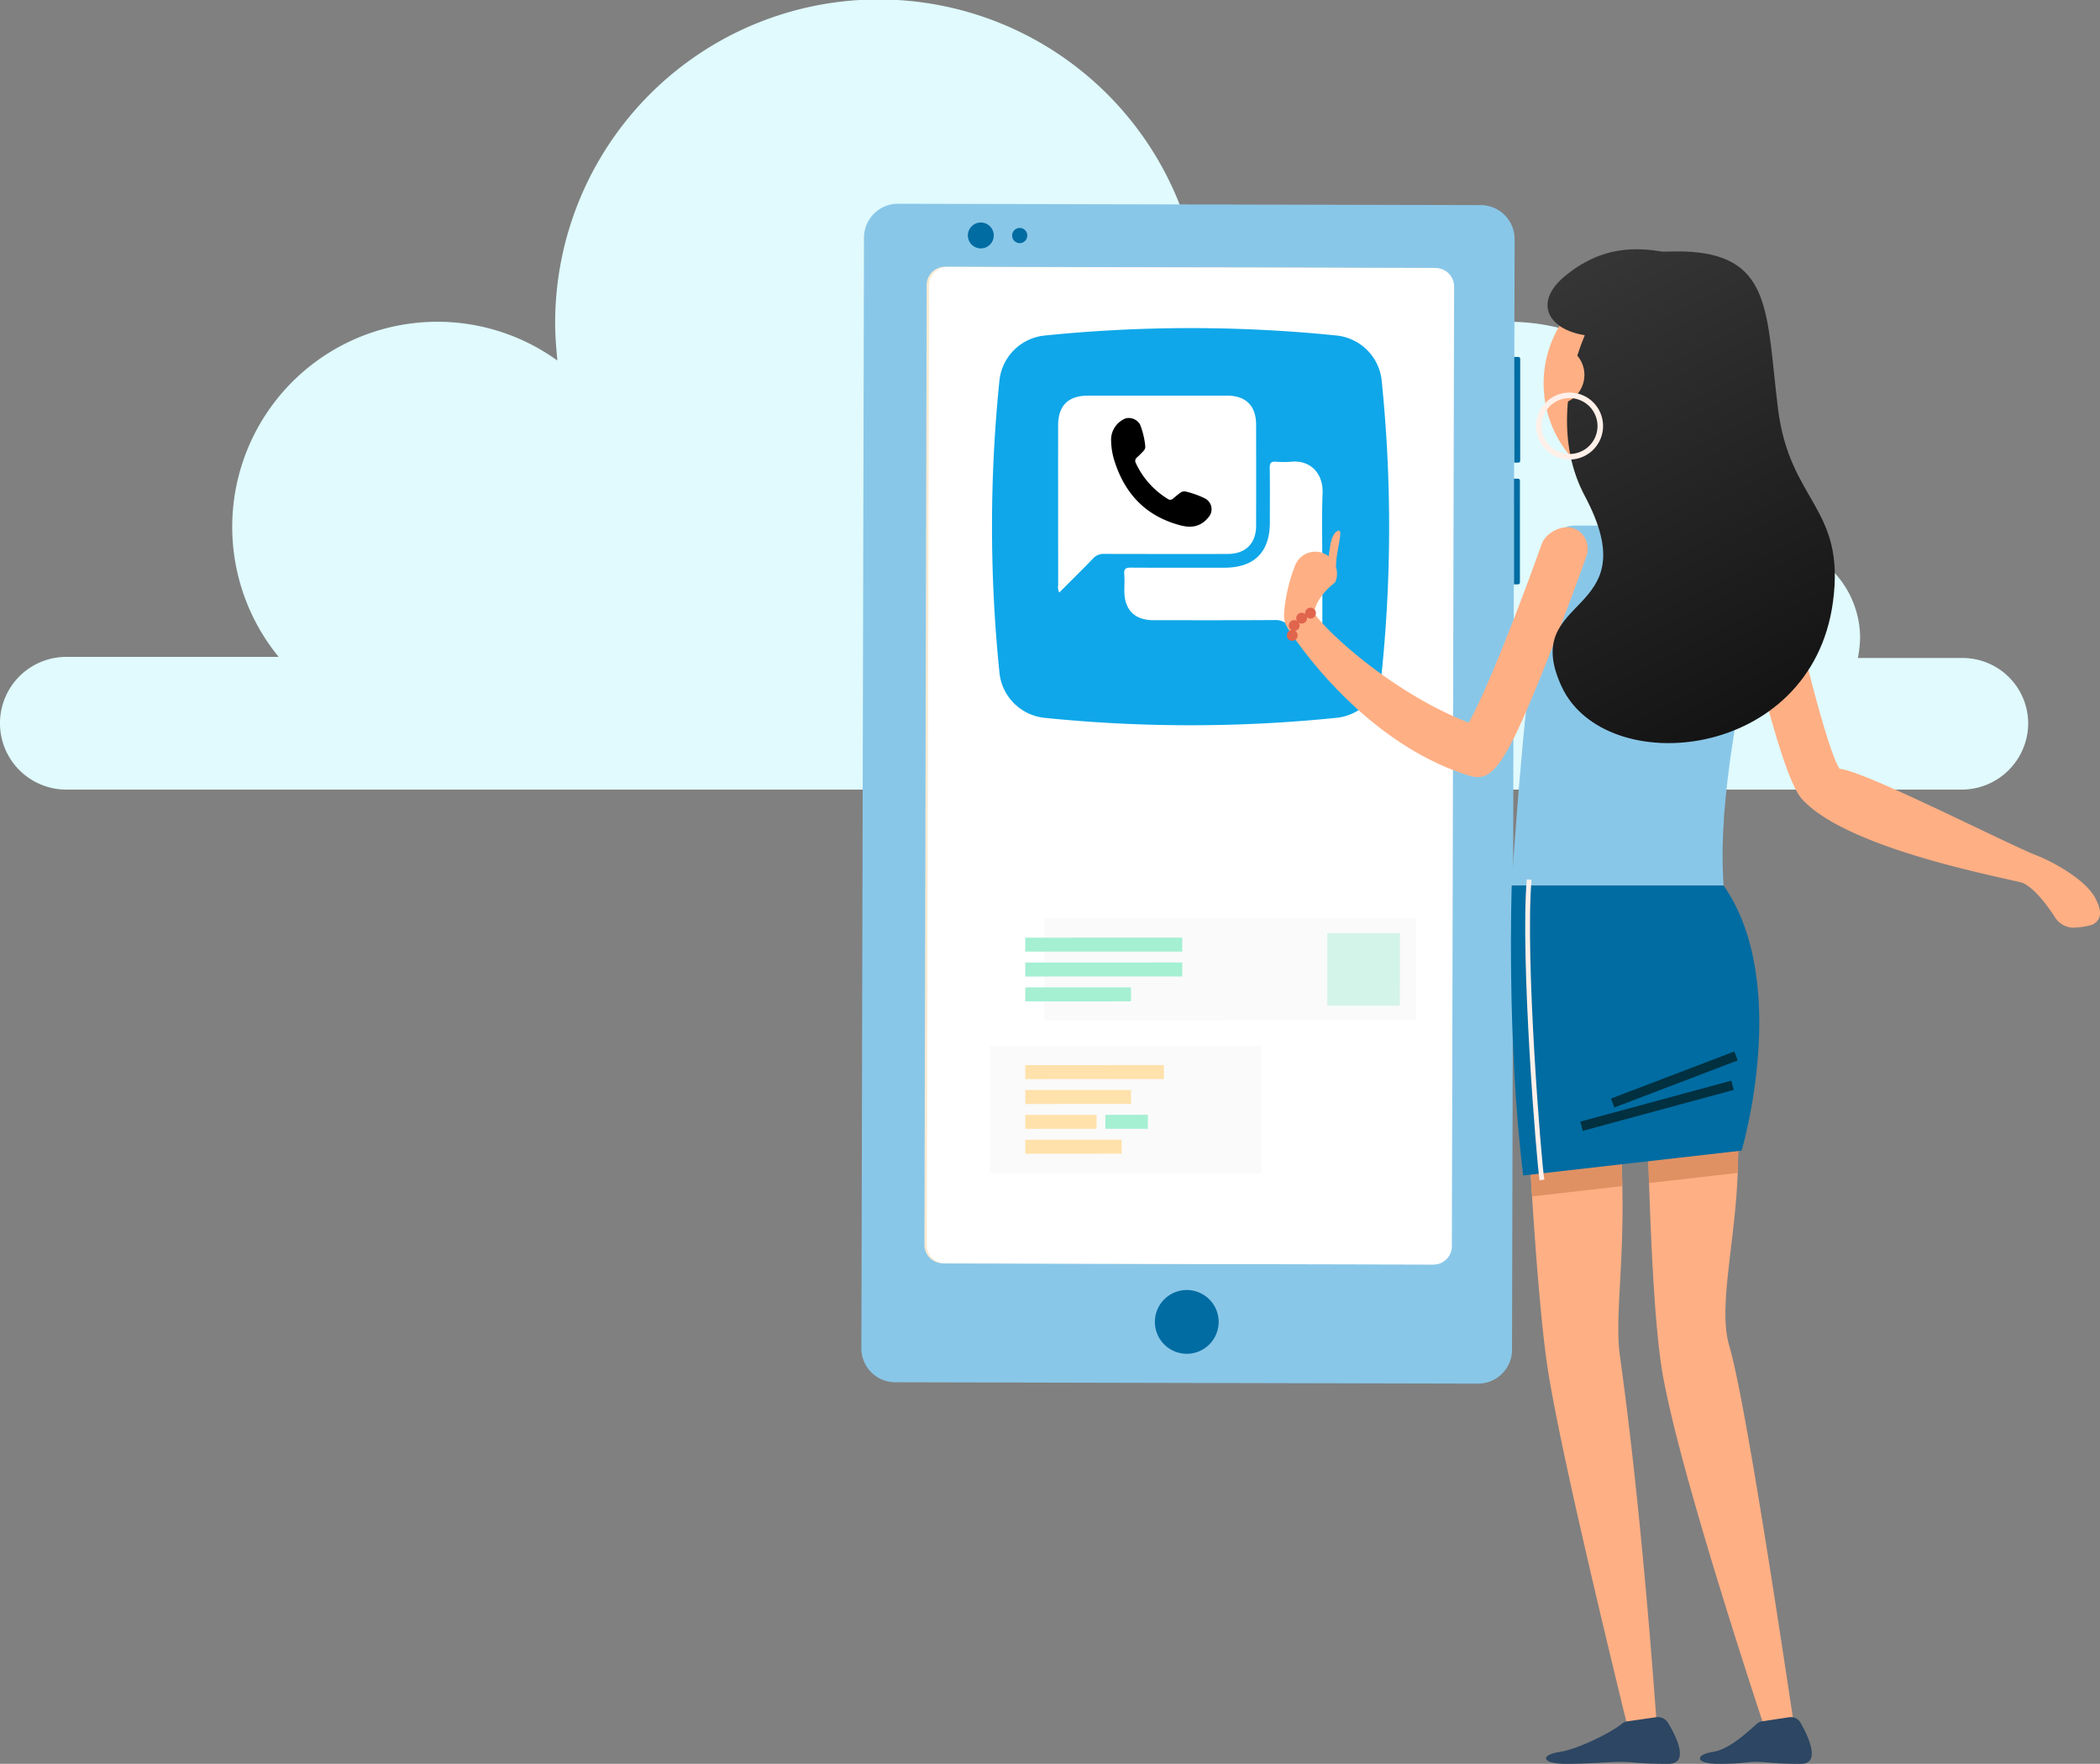 <svg xmlns="http://www.w3.org/2000/svg" xmlns:xlink="http://www.w3.org/1999/xlink" width="480.619" height="403.687" viewBox="0 0 480.619 403.687">
  <rect x="0" y="0" width="480.619" height="403.687" fill="#808080" stroke="none"/>
  <defs>
    <linearGradient id="linear-gradient" x1="0.945" y1="0.945" x2="0.055" y2="0.055" gradientUnits="objectBoundingBox">
      <stop offset="0" stop-color="#00a9ff"/>
      <stop offset="1" stop-color="#b371ff"/>
    </linearGradient>
    <linearGradient id="linear-gradient-2" x1="0.584" y1="0.959" x2="0.211" y2="-0.172" gradientUnits="objectBoundingBox">
      <stop offset="0" stop-color="#141414"/>
      <stop offset="1" stop-color="#3c3c3c"/>
    </linearGradient>
    <clipPath id="clip-path">
      <path id="Path_10948" data-name="Path 10948" d="M995.542,349.882c-2.35-4.4-10.111-8.447-13.142-9.621-7.132-2.765-39.555-19.435-45.339-19.933-1.469-2.017-4.216-11.088-7.167-22.643a37.517,37.517,0,0,0,5.63-15.575c2.913-21.692-9.94-22.722-12.591-44.263S921.57,203.382,903.073,202c-2.144-.162-5.219-.059-6.489-.037-5.807-.925-13.848-1.53-22.484,5.667-5.127,4.273-4.863,8.679-1.125,11.311a25.515,25.515,0,0,0-3.674,13.19,25.823,25.823,0,0,0,.413,4.456,7.645,7.645,0,0,0,5.523,12.952c.138,0,.264-.033.4-.042a33.413,33.413,0,0,0,3.06,8.329,44.925,44.925,0,0,1,3.012,6.845h-5.287a5.717,5.717,0,0,0-2.07.4,6.617,6.617,0,0,0-5.51,3.849c-6.067,17.041-13.074,34.474-16.687,40.845-16.471-6.375-31.228-19.544-35.06-24.632a1.209,1.209,0,0,0,.09-.437,1.19,1.19,0,0,0-.247-.7c.922-3.689,4.6-6.24,4.642-6.341a4.944,4.944,0,0,0,.2-3.521c.009-3.963,1.906-8.959.4-8.268-1.41.649-1.735,3.147-2.072,5.838a4.9,4.9,0,0,0-.979-.612,4.968,4.968,0,0,0-6.6,2.433,37.566,37.566,0,0,0-2.636,11.317c0,.052,0,.1,0,.155a4.6,4.6,0,0,0,0,.52,4.049,4.049,0,0,0,.024.466c.022.155.061.306.1.459.039.168.074.334.129.5.046.133.109.262.166.391a4.133,4.133,0,0,0,.247.5c.024.042.037.085.063.129.055.09.232.369.509.787a1.216,1.216,0,0,0-.6,1.036,1.235,1.235,0,0,0,1.235,1.237,1.2,1.2,0,0,0,.741-.273c4.942,6.939,19.22,24.737,39.656,31.106a7.013,7.013,0,0,0,2.068.363c3.2,0,5.908-3.254,11-14.895v.009a4.226,4.226,0,0,1-.046.525c-.3,2.819-.566,5.617-.809,8.349,0,.087-.02.2-.02.284-.109,1.2-.219,2.382-.306,3.519v.022c-.022.175-.022.328-.046.5-.284,2.929-.479,5.7-.7,8.327,0,.109-.024.2-.024.306-.087,1.224-.2,2.4-.262,3.541-.022.175-.022.35-.042.5-.262,3.235-.459,6.054-.614,8.284,0,.109-.02.219-.02.328-.238,3.243-.348,5.176-.352,5.215h0v.009h0c0,.166-1.191,35.278,2.625,66.349l1.729-.2q.138,2.265.282,4.55c0,.153.02.284.02.437.964,14.993,2.186,30.074,3.521,39.013,2.9,19.2,15.175,69.35,18.051,81.2a2.507,2.507,0,0,0-1,.468c-2.546,2.114-10.29,5.895-14.263,6.469-4.262.614-4.478,2.723,1.515,2.723s10.39-.536,13.061-.466,3.694.466,10.266.466c5.044,0,1.751-6.432-.055-9.424a2.727,2.727,0,0,0-2.686-1.244c-.759-10.375-3.672-49.526-8.3-82.7-1.2-8.633.962-20.479.546-38.86v-.2c-.042-1.663-.09-3.248-.135-4.8l6.115-.7q.049,2.177.118,4.38c0,.2.02.415.02.612.527,15.889,1.377,32.369,2.819,41.9,2.935,19.371,18.495,67.2,23.128,81.288h-.007a2.375,2.375,0,0,0-1.23.549c-2.411,2.114-6.373,5.895-10.132,6.469-4.028.614-4.234,2.723,1.436,2.723s6.465-.536,8.992-.466,3.493.466,9.709.466c4.771,0,1.654-6.432-.05-9.424a2.505,2.505,0,0,0-1.751-1.222c-2.059-13.527-10.828-72.543-14.552-85.018-2.623-8.786,1.4-23.823,1.923-39.581,0-.2.02-.393.02-.588q.062-2.252.1-4.426l.785-.09s11.413-38.432-4.122-60.66h0c-.109-1.7-.2-3.453-.221-5.224v-.24c-.042-2.71.024-5.508.221-8.371a1.247,1.247,0,0,1,.022-.284c.042-1.246.107-2.47.262-3.759,0-.109.022-.24.022-.35.219-2.732.524-5.486.9-8.284.02-.109.02-.2.042-.306.133-1.224.33-2.492.5-3.737.02-.131.042-.284.066-.415.223-1.543.49-3.095.741-4.642a38.053,38.053,0,0,0,7.825-4.29c2.631,9.577,5.342,17.636,7.514,20.057,10.139,11.3,44.914,17.728,50.521,19.216,3.23,1.414,6.581,6.653,7.291,7.665a4.974,4.974,0,0,0,4.369,2.59,16.376,16.376,0,0,0,4.367-.693C997.363,354.688,996.836,352.306,995.542,349.882Zm-126.7-108.007a6.334,6.334,0,0,1,1.2-3.7A25.541,25.541,0,0,0,875,248.246,6.389,6.389,0,0,1,868.844,241.875Z" transform="translate(-809.891 -201.419)" fill="none"/>
    </clipPath>
  </defs>
  <g id="Group_4888" data-name="Group 4888" transform="translate(-591.583 -195.215)">
    <path id="Path_11192" data-name="Path 11192" d="M449,150.595H425.209a27.891,27.891,0,0,0,.506-4.556,22.036,22.036,0,0,0-22.02-22.02,23.043,23.043,0,0,0-11.643,3.29,57.576,57.576,0,0,0,.506-6.581,47.12,47.12,0,0,0-92.635-12.149,37.07,37.07,0,0,0-27.335-15.945,77.664,77.664,0,0,0,2.531-18.729,74.032,74.032,0,0,0-148.064,0c0,3.037.253,5.821.506,8.605a46.949,46.949,0,0,0-63.781,67.831h-48.6a15.186,15.186,0,0,0,0,30.372H449a15.231,15.231,0,0,0,15.186-15.186A15.016,15.016,0,0,0,449,150.595Z" transform="translate(591.583 195.215)" fill="#e0fafd"/>
    <g id="Group_4881" data-name="Group 4881" transform="matrix(0.996, 0.087, -0.087, 0.996, 784.659, 229.392)">
      <g id="Group_4880" data-name="Group 4880">
        <g id="Group_4879" data-name="Group 4879">
          <path id="Path_10906" data-name="Path 10906" d="M917.518,201.308,939.05,454.632a7.761,7.761,0,0,1-7.075,8.386l-132.942,11.3a7.76,7.76,0,0,1-8.388-7.073L769.114,213.921a7.778,7.778,0,0,1,7.07-8.41l132.945-11.3A7.779,7.779,0,0,1,917.518,201.308Z" transform="translate(-762.711 -194.183)" fill="#89c7e8"/>
          <path id="Path_10907" data-name="Path 10907" d="M895.839,205,914.45,423.946a4.2,4.2,0,0,1-3.845,4.529L799.239,437.94a4.2,4.2,0,0,1-4.55-3.816l-18.611-218.94a4.2,4.2,0,0,1,3.842-4.531l111.366-9.466A4.2,4.2,0,0,1,895.839,205Z" transform="translate(-754.439 -185.897)" fill="#f9ead2"/>
          <g id="Group_4865" data-name="Group 4865" transform="translate(94.311 253.264)">
            <g id="Group_4864" data-name="Group 4864">
              <path id="Path_10908" data-name="Path 10908" d="M817.237,324.633h0a7.3,7.3,0,0,1-7.89-6.655h0a7.3,7.3,0,0,1,6.655-7.89h0a7.3,7.3,0,0,1,7.89,6.655h0A7.3,7.3,0,0,1,817.237,324.633Z" transform="translate(-809.32 -310.061)" fill="#006ca2"/>
            </g>
          </g>
          <g id="Group_4867" data-name="Group 4867" transform="translate(30.039 13.939)">
            <g id="Group_4866" data-name="Group 4866">
              <path id="Path_10909" data-name="Path 10909" d="M783.13,206.482h0a2.966,2.966,0,0,1-3.206-2.7h0a2.965,2.965,0,0,1,2.7-3.206h0a2.965,2.965,0,0,1,3.206,2.7h0A2.965,2.965,0,0,1,783.13,206.482Z" transform="translate(-779.913 -200.561)" fill="#006ca2"/>
            </g>
          </g>
          <g id="Group_4869" data-name="Group 4869" transform="translate(40.139 14.414)">
            <g id="Group_4868" data-name="Group 4868">
              <path id="Path_10910" data-name="Path 10910" d="M786.418,204.246h0a1.738,1.738,0,0,1-1.877-1.585h0a1.74,1.74,0,0,1,1.585-1.877h0A1.737,1.737,0,0,1,788,202.369h0A1.737,1.737,0,0,1,786.418,204.246Z" transform="translate(-784.534 -200.778)" fill="#006ca2"/>
            </g>
          </g>
          <path id="Rectangle_2709" data-name="Rectangle 2709" d="M0,0H.944a.422.422,0,0,1,.422.422V23.766a.423.423,0,0,1-.423.423H0a0,0,0,0,1,0,0V0A0,0,0,0,1,0,0Z" transform="matrix(0.996, -0.087, 0.087, 0.996, 157.067, 33.992)" fill="#006ca2"/>
          <path id="Rectangle_2710" data-name="Rectangle 2710" d="M0,0H.944a.422.422,0,0,1,.422.422V23.767a.422.422,0,0,1-.422.422H0a0,0,0,0,1,0,0V0A0,0,0,0,1,0,0Z" transform="matrix(0.996, -0.087, 0.087, 0.996, 159.427, 61.758)" fill="#006ca2"/>
          <g id="Group_4875" data-name="Group 4875" transform="translate(119.155 19.021)">
            <g id="Group_4871" data-name="Group 4871">
              <g id="Group_4870" data-name="Group 4870">
                <rect id="Rectangle_2711" data-name="Rectangle 2711" width="1.913" height="5.898" transform="translate(3.984 0.162) rotate(-4.863)" fill="#e8afaf"/>
                <rect id="Rectangle_2712" data-name="Rectangle 2712" width="1.913" height="3.712" transform="translate(1.992 2.525) rotate(-4.863)" fill="#e8afaf"/>
                <rect id="Rectangle_2713" data-name="Rectangle 2713" width="1.913" height="1.526" transform="translate(0 4.887) rotate(-4.838)" fill="#e8afaf"/>
              </g>
            </g>
            <g id="Group_4874" data-name="Group 4874" transform="translate(9.313 1.277)">
              <g id="Group_4873" data-name="Group 4873">
                <rect id="Rectangle_2714" data-name="Rectangle 2714" width="4.522" height="3.78" transform="translate(0.001 0.558) rotate(-4.86)" fill="#e8afaf"/>
                <g id="Group_4872" data-name="Group 4872">
                  <path id="Path_10911" data-name="Path 10911" d="M831.028,204.06l.23,2.677-5.492.466-.225-2.675,5.488-.468m.5-.59-6.579.56.321,3.766,6.579-.562-.321-3.764Z" transform="translate(-824.948 -203.47)" fill="#e8afaf"/>
                  <rect id="Rectangle_2715" data-name="Rectangle 2715" width="1.18" height="2.648" transform="translate(6.39 0.583) rotate(-4.824)" fill="#e8afaf"/>
                </g>
              </g>
            </g>
          </g>
          <path id="Path_10912" data-name="Path 10912" d="M896.089,205,914.7,423.946a4.2,4.2,0,0,1-3.842,4.529L799.489,437.94a4.193,4.193,0,0,1-4.55-3.816l-18.611-218.94a4.2,4.2,0,0,1,3.842-4.531l111.366-9.466A4.2,4.2,0,0,1,896.089,205Z" transform="translate(-754.142 -185.897)" fill="#fff"/>
          <g id="Group_5038" data-name="Group 5038" transform="translate(-1092.626 -171.682) rotate(-5)">
            <path id="Path_11170" data-name="Path 11170" d="M819.705,317.634a329.252,329.252,0,0,1,0-66.809,11.577,11.577,0,0,1,10.353-10.353,329.252,329.252,0,0,1,66.809,0,11.577,11.577,0,0,1,10.353,10.353,329.252,329.252,0,0,1,0,66.809,11.577,11.577,0,0,1-10.353,10.353,329.252,329.252,0,0,1-66.809,0A11.577,11.577,0,0,1,819.705,317.634Z" transform="translate(289.805 77.506)" opacity="0" fill="url(#linear-gradient)"/>
            <path id="Path_11171" data-name="Path 11171" d="M819.251,305.82a329.245,329.245,0,0,1,0-66.809A11.576,11.576,0,0,1,829.6,228.658a329.245,329.245,0,0,1,66.809,0,11.575,11.575,0,0,1,10.353,10.353,329.139,329.139,0,0,1,0,66.809,11.574,11.574,0,0,1-10.353,10.353,329.13,329.13,0,0,1-66.809,0A11.576,11.576,0,0,1,819.251,305.82Z" transform="translate(289.909 80.232)" fill="#0fa7e9"/>
            <g id="Group_5012" data-name="Group 5012" transform="translate(1122.576 322.65)">
              <g id="Group_5011" data-name="Group 5011" transform="translate(0 0)">
                <path id="Path_11172" data-name="Path 11172" d="M837.484,292.13a2.66,2.66,0,0,1-.252-1.717q-.016-18.25-.008-36.5c0-4.552,2.29-6.854,6.817-6.856q15.907-.006,31.815,0c4.348,0,6.682,2.312,6.691,6.652q.023,11.547,0,23.094c-.008,4.106-2.405,6.491-6.526,6.5q-14.131.02-28.262-.018a3.2,3.2,0,0,0-2.538,1.052C842.693,286.953,840.1,289.5,837.484,292.13Z" transform="translate(-837.202 -247.056)" fill="#fff"/>
                <path id="Path_11173" data-name="Path 11173" d="M901.974,311.779c-2.506-2.52-5-4.939-7.379-7.46a3.973,3.973,0,0,0-3.218-1.358c-9.259.062-18.518.036-27.777.031-4.307,0-6.658-2.359-6.677-6.674-.006-1.292.089-2.592-.026-3.874s.411-1.5,1.559-1.488c7.106.048,14.212.025,21.318.024,6.9,0,10.459-3.55,10.46-10.411,0-4.144.041-8.29-.026-12.434-.019-1.149.335-1.508,1.453-1.422a21.288,21.288,0,0,0,3.55,0c4.444-.4,7.253,2.844,7.092,7.138-.215,5.752-.053,11.518-.053,17.278q0,9.447-.009,18.895A2.768,2.768,0,0,1,901.974,311.779Z" transform="translate(-841.744 -251.585)" fill="#fff"/>
              </g>
            </g>
            <g id="Group_5014" data-name="Group 5014" transform="translate(1134.722 327.738)">
              <g id="Group_5013" data-name="Group 5013" transform="translate(0 0)">
                <path id="Path_11174" data-name="Path 11174" d="M852.993,258.568a5.246,5.246,0,0,1,3.4-4.8,3,3,0,0,1,3.234,1.431,18.042,18.042,0,0,1,1.189,4.967,1.391,1.391,0,0,1-.447,1.125c-.456.489-.929.967-1.425,1.415a1.009,1.009,0,0,0-.3,1.294,18.937,18.937,0,0,0,7.375,8.252.877.877,0,0,0,1.142-.1c.531-.444,1.067-.886,1.622-1.3a1.542,1.542,0,0,1,1.371-.3,21.545,21.545,0,0,1,4.292,1.542,2.782,2.782,0,0,1,.807,4.377c-1.743,2.13-3.879,2.47-6.407,1.8-7.877-2.081-12.735-7.211-15.117-14.856A16.311,16.311,0,0,1,852.993,258.568Z" transform="translate(-852.992 -253.671)"/>
              </g>
            </g>
          </g>
        </g>
      </g>
      <g id="Group_5041" data-name="Group 5041" transform="translate(-281.995 -108.427) rotate(-5)">
        <g id="Group_5039" data-name="Group 5039" transform="translate(313.033 308.666)">
          <rect id="Rectangle_2762" data-name="Rectangle 2762" width="85.075" height="23.364" transform="translate(4.405)" fill="#fafafa"/>
          <rect id="Rectangle_2763" data-name="Rectangle 2763" width="16.601" height="16.601" transform="translate(69.142 3.381)" fill="#d3f4e8"/>
          <rect id="Rectangle_2764" data-name="Rectangle 2764" width="35.934" height="3.203" transform="translate(0 4.387)" fill="#a5efd3"/>
          <rect id="Rectangle_2765" data-name="Rectangle 2765" width="35.934" height="3.201" transform="translate(0 10.081)" fill="#a5efd3"/>
          <rect id="Rectangle_2766" data-name="Rectangle 2766" width="24.194" height="3.203" transform="translate(0 15.773)" fill="#a5efd3"/>
        </g>
        <g id="Group_5040" data-name="Group 5040" transform="translate(304.967 337.841)">
          <rect id="Rectangle_2767" data-name="Rectangle 2767" width="62.178" height="29.175" fill="#fafafa"/>
          <rect id="Rectangle_2768" data-name="Rectangle 2768" width="31.724" height="3.203" transform="translate(8.066 4.389)" fill="#ffe1ab"/>
          <rect id="Rectangle_2769" data-name="Rectangle 2769" width="24.194" height="3.203" transform="translate(8.066 10.081)" fill="#ffe1ab"/>
          <rect id="Rectangle_2770" data-name="Rectangle 2770" width="16.317" height="3.201" transform="translate(8.066 15.774)" fill="#ffe1ab"/>
          <rect id="Rectangle_2771" data-name="Rectangle 2771" width="9.725" height="3.201" transform="translate(26.399 15.774)" fill="#a5efd3"/>
          <rect id="Rectangle_2772" data-name="Rectangle 2772" width="22.059" height="3.203" transform="translate(8.066 21.466)" fill="#ffe1ab"/>
        </g>
      </g>
    </g>
    <g id="Group_4885" data-name="Group 4885" transform="translate(885.458 252.262)">
      <path id="Path_10919" data-name="Path 10919" d="M849.855,264.259a4.973,4.973,0,0,1-4.271-7.514s.658-1.1,5.221-8.345c2.662-4.22,2.135-14.827,1.467-19.3a4.973,4.973,0,1,1,9.835-1.475c.267,1.779,2.452,17.614-2.889,26.083-4.271,6.778-5.036,8.045-5.093,8.137A4.969,4.969,0,0,1,849.855,264.259Z" transform="translate(-768.401 -175.372)" fill="#ffaf84"/>
      <path id="Path_10920" data-name="Path 10920" d="M881.612,452.108l-6.122,2.011c-.809-2.535-21.026-62.837-24.413-85.193-1.443-9.531-2.293-26.011-2.819-41.9,0-.2-.02-.415-.02-.612-.678-21.069.24-40.827.24-42.268a8.361,8.361,0,0,1,8.347-8.417h.046c4.612,0,11.671,3.213,11.691,7.824,0,.328.592,18.01,0,40.567,0,.195-.02.391-.02.588-.527,15.758-4.546,30.8-1.923,39.581C870.815,378.344,881.413,451.5,881.612,452.108Z" transform="translate(-764.722 -113.315)" fill="#ffaf84"/>
      <path id="Path_10921" data-name="Path 10921" d="M865.767,451.936l-6.423.918c-.088-.634-15.387-62.028-18.665-83.753-1.335-8.939-2.557-24.02-3.521-39.013,0-.153-.02-.284-.02-.437-1.4-22.007-2.295-43.688-2.363-45.2a8.385,8.385,0,0,1,8.043-8.721c4.633-.151,11.979,2.929,12.395,7.54.94,10.207,2.054,22.228,2.6,44.259v.2c.415,18.381-1.748,30.227-.546,38.86C862.622,404.946,865.682,451.324,865.767,451.936Z" transform="translate(-780.397 -113.318)" fill="#ffaf84"/>
      <path id="Path_10922" data-name="Path 10922" d="M881.547,285.834c-2.555-3.506-8.963-28.31-13.61-50.457-.566-2.686-4.557-5.355-7.272-4.786a4.973,4.973,0,0,0-3.844,5.888c3.158,15.046,11.042,50.641,16.056,56.232,10.139,11.3,44.914,17.728,50.521,19.216,3.23,1.414,6.581,6.653,7.291,7.665a4.974,4.974,0,0,0,4.369,2.59,16.376,16.376,0,0,0,4.367-.693c2.424-1.294,1.9-3.676.6-6.1-2.35-4.4-10.111-8.447-13.142-9.621C919.754,303,887.33,286.332,881.547,285.834Z" transform="translate(-754.376 -166.924)" fill="#ffaf84"/>
      <path id="Path_10923" data-name="Path 10923" d="M837.073,229.411a25.7,25.7,0,1,0,25.7-25.7A25.7,25.7,0,0,0,837.073,229.411Z" transform="translate(-777.663 -198.699)" fill="#ffaf84"/>
      <path id="Path_10924" data-name="Path 10924" d="M892.417,235.562a5.4,5.4,0,0,1-.065,1.442c-.393,2.164-.789,4.393-1.226,6.666-.042.175-.063.35-.109.525-.216,1.2-.459,2.426-.7,3.672a2.275,2.275,0,0,0-.088.372c-.5,2.645-1.049,5.355-1.6,8.109-.044.175-.068.35-.109.525-.243,1.224-.481,2.426-.721,3.672-.022.109-.046.24-.068.35-.546,2.71-1.047,5.4-1.552,8.152-.02.153-.066.328-.088.481-.238,1.224-.459,2.47-.675,3.694-.022.109-.046.219-.066.328-.459,2.754-.918,5.486-1.311,8.218-.024.131-.046.284-.066.415-.175,1.246-.371,2.513-.5,3.737-.022.109-.022.2-.042.306-.372,2.8-.677,5.551-.9,8.284,0,.109-.022.24-.022.35-.155,1.29-.221,2.513-.262,3.759a1.247,1.247,0,0,0-.022.284c-.2,2.863-.262,5.661-.221,8.371v.24c.024,1.77.112,3.519.221,5.224h-48.5s.109-1.945.352-5.224c0-.109.02-.219.02-.328.155-2.229.352-5.049.614-8.284.02-.153.02-.328.042-.5.066-1.136.175-2.317.262-3.541,0-.109.024-.2.024-.306.219-2.623.413-5.4.7-8.327.024-.175.024-.328.046-.5V285.7c.087-1.137.2-2.317.306-3.519,0-.087.02-.2.02-.284.243-2.732.5-5.53.809-8.349a4.226,4.226,0,0,0,.046-.525c.129-1.158.238-2.339.372-3.5,0-.087.022-.2.022-.284.3-2.819.612-5.6.938-8.349.024-.175.046-.35.068-.525.153-1.18.282-2.339.437-3.5a1.215,1.215,0,0,1,.042-.262c.35-2.907.767-5.726,1.161-8.371.02-.2.066-.372.088-.546.194-1.2.371-2.382.566-3.5.024-.087.024-.175.046-.262.546-3.125,1.115-5.967,1.681-8.371.046-.2.109-.393.155-.59.042-.131.065-.262.109-.393a5.683,5.683,0,0,1,5.508-4.218h38.574a5.721,5.721,0,0,1,5.641,4.786A2.977,2.977,0,0,1,892.417,235.562Z" transform="translate(-781.626 -167.105)" fill="#89c7e8"/>
      <path id="Path_10931" data-name="Path 10931" d="M876.1,230.755c-2.6-.92-6.338,1.071-7.258,3.657-6.067,17.041-13.074,34.474-16.687,40.845-16.936-6.557-32.1-20.322-35.392-25.069.577-4.07,4.771-6.931,4.817-7.038a4.944,4.944,0,0,0,.2-3.521c.009-3.962,1.906-8.959.4-8.268-1.41.649-1.735,3.147-2.072,5.838a4.9,4.9,0,0,0-.979-.612,4.968,4.968,0,0,0-6.6,2.433,37.566,37.566,0,0,0-2.636,11.317c0,.052,0,.1,0,.155a4.6,4.6,0,0,0,0,.52,4.049,4.049,0,0,0,.024.466c.022.155.061.306.1.459.039.168.074.334.129.5.046.133.109.262.166.391a4.133,4.133,0,0,0,.247.5c.024.042.037.085.063.129.658,1.06,16.471,26.079,41.54,33.892a7.013,7.013,0,0,0,2.068.363c4.078,0,7.337-5.219,15.776-26.433,4.728-11.877,9.066-24.048,9.108-24.171A4.973,4.973,0,0,0,876.1,230.755Z" transform="translate(-809.891 -166.908)" fill="#ffaf84"/>
      <g id="Group_4882" data-name="Group 4882" transform="translate(54.371 162.409)">
        <path id="Path_10932" data-name="Path 10932" d="M855.213,283.272c.94,10.207,2.054,22.228,2.6,44.259v.2l-20.656,2.36c0-.153-.02-.284-.02-.437-1.4-22.007-2.295-43.688-2.363-45.2a8.385,8.385,0,0,1,8.043-8.721C847.452,275.581,854.8,278.661,855.213,283.272Z" transform="translate(-834.768 -275.727)" fill="#e09163"/>
        <path id="Path_10933" data-name="Path 10933" d="M868.561,324.121c0,.195-.02.391-.02.588l-20.285,2.317c0-.2-.02-.415-.02-.612-.678-21.069.24-40.827.24-42.268a8.361,8.361,0,0,1,8.347-8.417h.046c4.612,0,11.671,3.213,11.691,7.824C868.561,283.881,869.154,301.563,868.561,324.121Z" transform="translate(-819.093 -275.724)" fill="#e09163"/>
      </g>
      <path id="Path_10934" data-name="Path 10934" d="M886.449,328.714s11.416-38.443-4.126-60.668H833.828s-1.2,35.213,2.625,66.358Z" transform="translate(-781.722 -122.424)" fill="#006ca2"/>
      <path id="Path_10935" data-name="Path 10935" d="M890.221,237.847c-2.653-21.541-1.364-34.465-19.861-35.846-2.144-.162-5.219-.059-6.489-.037-5.807-.925-13.848-1.53-22.484,5.667-7.1,5.916-3.9,12.113,4.618,13.457-4.682,11.228-6.1,25.336-.02,36.74,14.961,28.085-15.216,22.21-5.283,43.658s57.2,17.129,62.109-19.376C905.726,260.418,892.872,259.388,890.221,237.847Z" transform="translate(-777.179 -201.419)" fill="url(#linear-gradient-2)"/>
      <g id="Group_4884" data-name="Group 4884" transform="translate(0.643 82.042)">
        <g id="Group_4883" data-name="Group 4883">
          <path id="Path_10936" data-name="Path 10936" d="M814.571,240.193a1.237,1.237,0,1,1-1.239-1.237A1.239,1.239,0,0,1,814.571,240.193Z" transform="translate(-807.918 -238.956)" fill="#e0654c"/>
          <path id="Path_10937" data-name="Path 10937" d="M813.641,240.721a1.237,1.237,0,1,1-1.237-1.237A1.235,1.235,0,0,1,813.641,240.721Z" transform="translate(-809.021 -238.33)" fill="#e0654c"/>
          <path id="Path_10938" data-name="Path 10938" d="M812.862,241.488a1.235,1.235,0,1,1-1.235-1.237A1.235,1.235,0,0,1,812.862,241.488Z" transform="translate(-809.94 -237.421)" fill="#e0654c"/>
          <path id="Path_10939" data-name="Path 10939" d="M812.655,242.522a1.235,1.235,0,1,1-1.235-1.235A1.234,1.234,0,0,1,812.655,242.522Z" transform="translate(-810.185 -236.192)" fill="#e0654c"/>
        </g>
      </g>
      <path id="Path_10940" data-name="Path 10940" d="M838.446,336.281c-.671-3.63-4.472-51.087-2.942-68.875l1.088.094c-1.523,17.717,2.26,64.968,2.929,68.583Z" transform="translate(-779.95 -123.183)" fill="#fff0e9"/>
      <rect id="Rectangle_2716" data-name="Rectangle 2716" width="35.806" height="2.185" transform="translate(67.802 199.655) rotate(-15.175)" fill="#013040"/>
      <path id="Path_10942" data-name="Path 10942" d="M844.907,298.234l-.781-2.04,28.227-10.77.781,2.04Z" transform="translate(-769.301 -101.821)" fill="#013040"/>
      <path id="Path_10943" data-name="Path 10943" d="M838.236,213.85v8.286a2.122,2.122,0,0,0,3.027,1.936,6.792,6.792,0,0,0,0-12.159A2.122,2.122,0,0,0,838.236,213.85Z" transform="translate(-776.284 -189.231)" fill="#ffaf84"/>
      <path id="Path_10944" data-name="Path 10944" d="M843.947,231.751a7.664,7.664,0,1,1,7.665-7.665A7.673,7.673,0,0,1,843.947,231.751Zm0-14.058a6.394,6.394,0,1,0,6.393,6.393A6.4,6.4,0,0,0,843.947,217.693Z" transform="translate(-778.601 -183.629)" fill="#fff0e9"/>
      <path id="Path_10945" data-name="Path 10945" d="M856,356.08a2.586,2.586,0,0,0-1.3.549c-2.546,2.114-10.29,5.895-14.266,6.469-4.26.614-4.476,2.723,1.517,2.723s10.39-.536,13.061-.466,3.694.466,10.266.466c5.044,0,1.751-6.432-.055-9.424a2.727,2.727,0,0,0-2.728-1.244Z" transform="translate(-777.36 -19.182)" fill="#2c4663"/>
      <path id="Path_10946" data-name="Path 10946" d="M867.735,356.08a2.375,2.375,0,0,0-1.23.549c-2.411,2.114-6.373,5.895-10.132,6.469-4.028.614-4.234,2.723,1.436,2.723s6.465-.536,8.992-.466,3.493.466,9.709.466c4.771,0,1.654-6.432-.05-9.424a2.535,2.535,0,0,0-2.583-1.244Z" transform="translate(-758.26 -19.182)" fill="#2c4663"/>
    </g>
  </g>
</svg>
